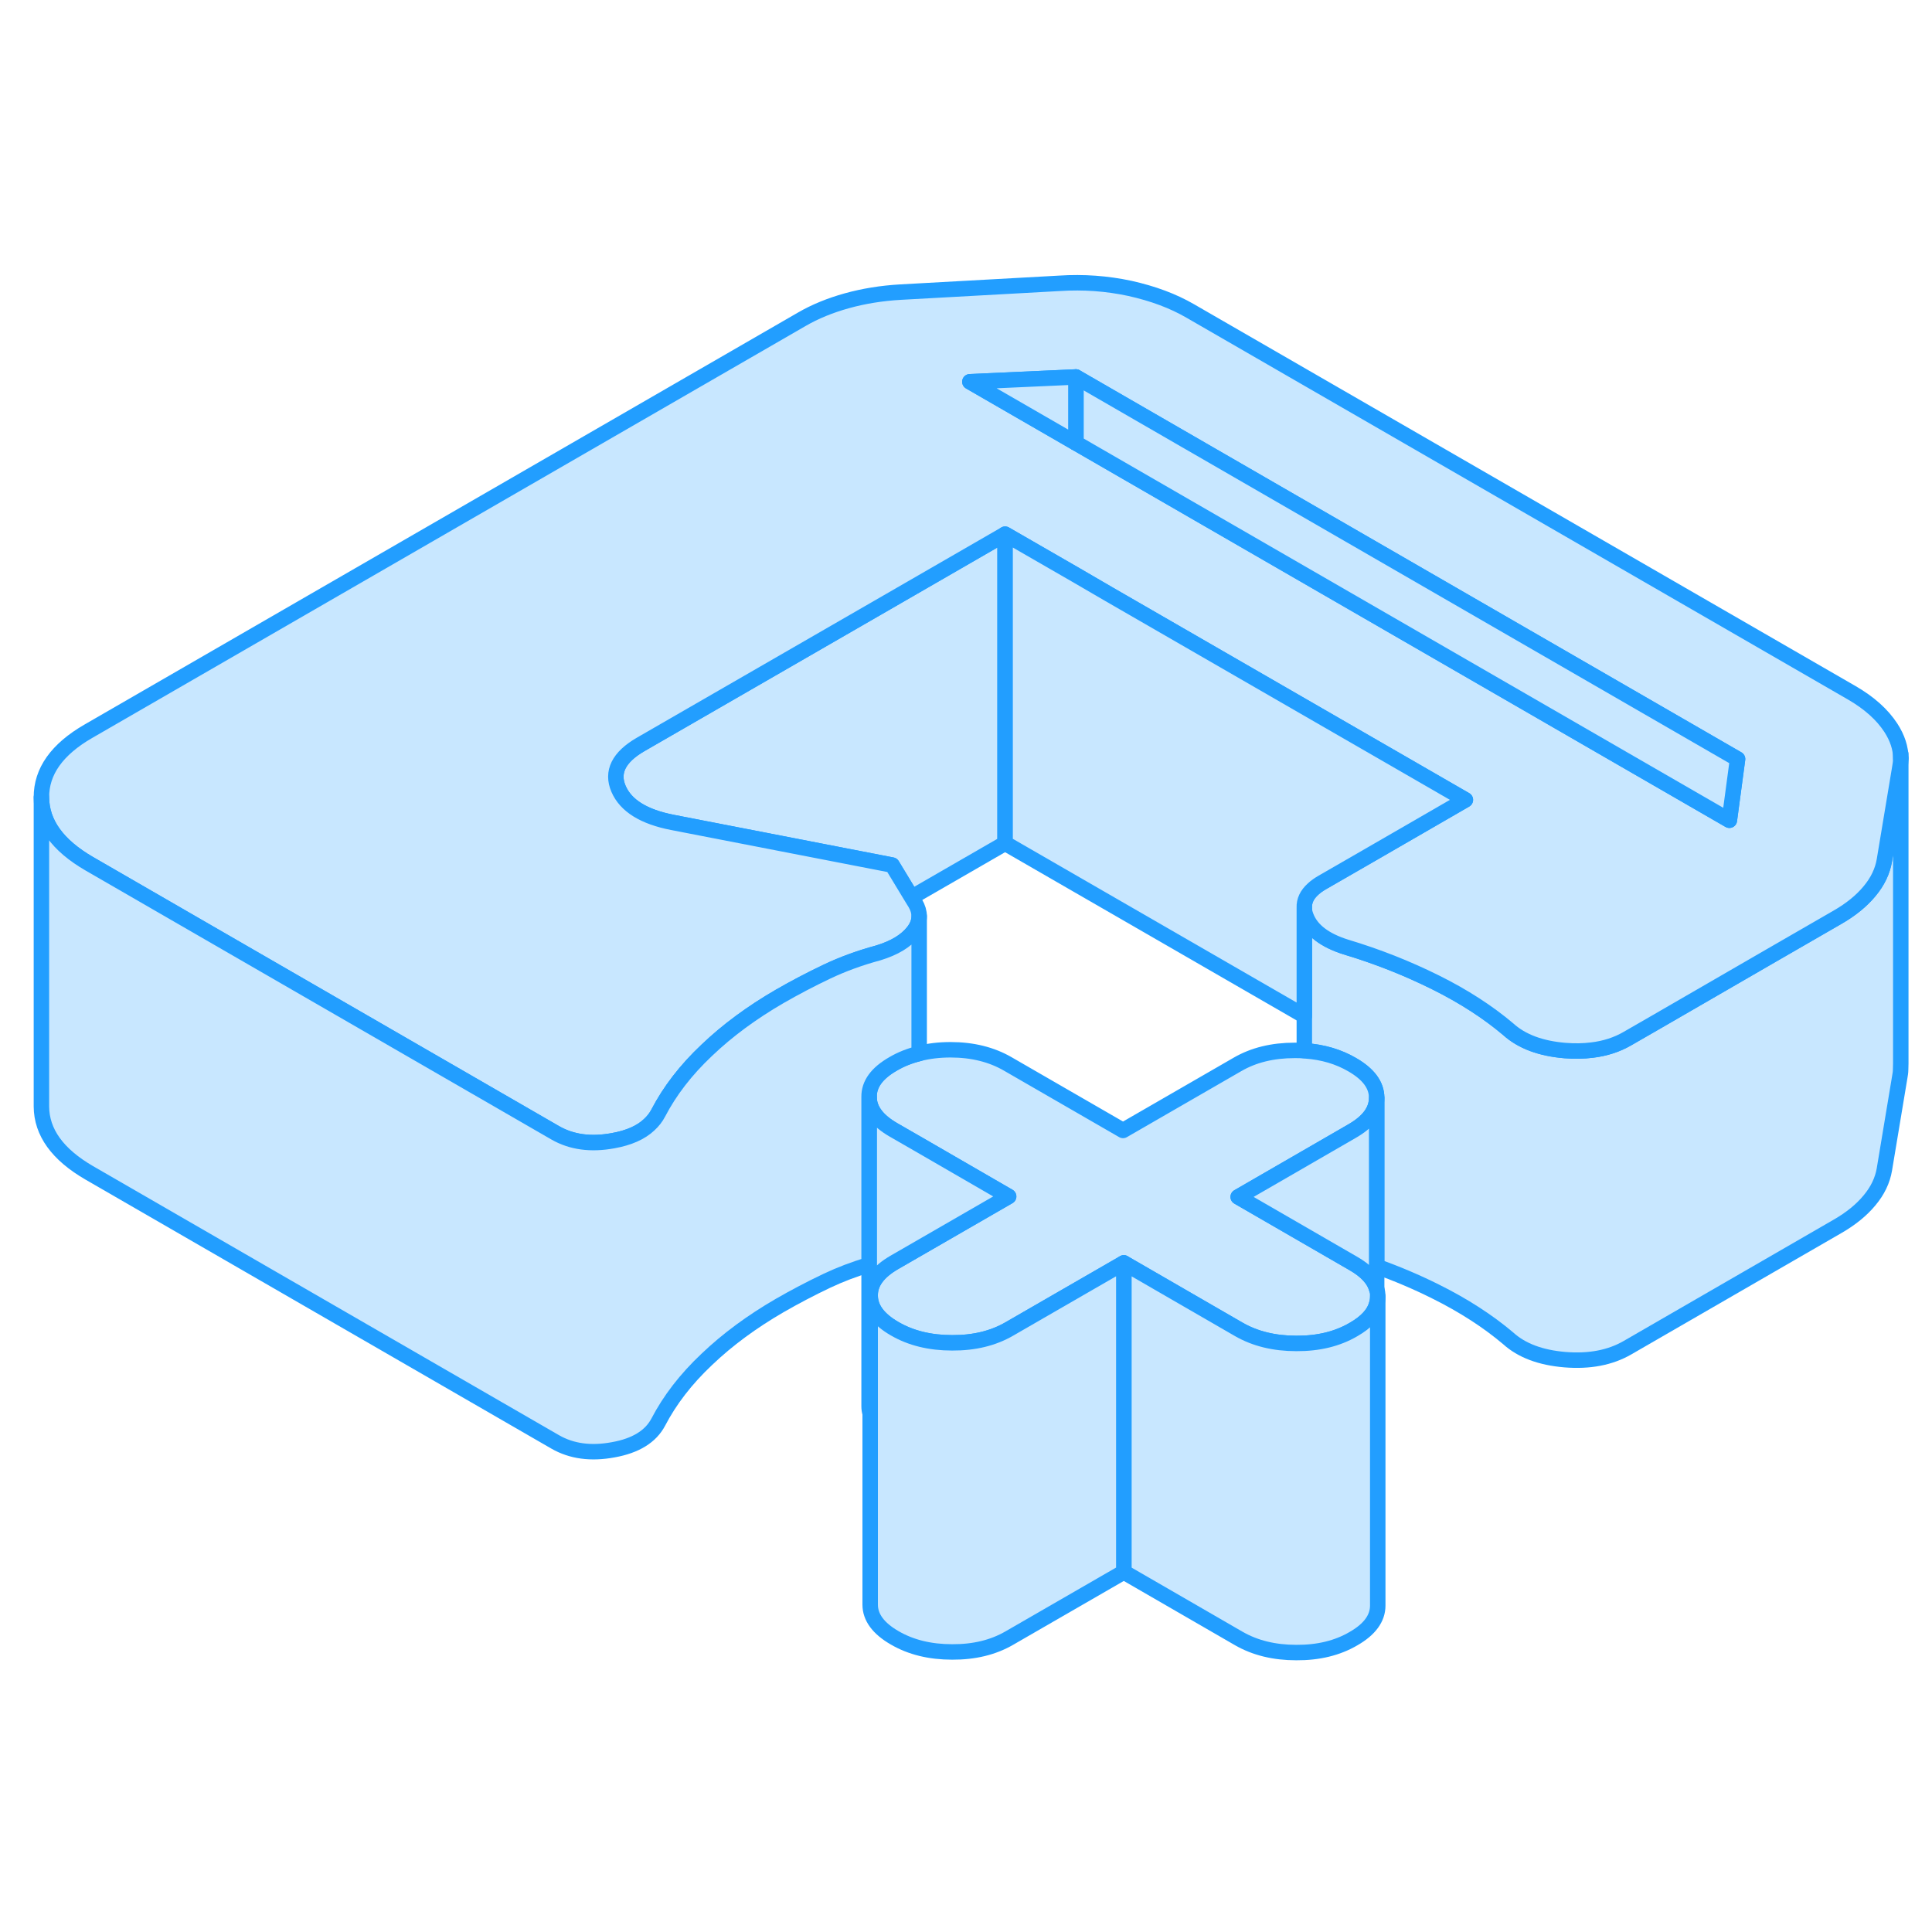 <svg width="48" height="48" viewBox="0 0 125 93" fill="#c8e7ff" xmlns="http://www.w3.org/2000/svg" stroke-width="1px" stroke-linecap="round" stroke-linejoin="round"><path d="M122.98 33.06V52.81L122.97 53.2C122.97 53.37 122.94 53.54 122.91 53.71L121.92 59.66C121.8 60.37 121.48 61.039 120.96 61.66C120.44 62.289 119.75 62.85 118.88 63.35L105.29 71.2C104.18 71.84 102.83 72.1 101.25 71.97C99.68 71.84 98.45 71.38 97.58 70.59C96.28 69.49 94.71 68.47 92.88 67.56C91.66 66.95 90.39 66.41 89.07 65.94V55.029C89.07 54.2 88.54 53.49 87.48 52.88C86.6 52.37 85.6 52.07 84.46 51.99H84.39V42.79C84.39 42.96 84.44 43.13 84.51 43.31C84.85 44.19 85.71 44.84 87.07 45.27C89.11 45.88 91.05 46.65 92.88 47.56C94.71 48.47 96.28 49.49 97.58 50.59C98.45 51.38 99.68 51.84 101.25 51.97C101.87 52.02 102.45 52.01 103 51.94C103.85 51.84 104.62 51.59 105.29 51.2L107.2 50.1L114.6 45.82L118.88 43.35C119.75 42.85 120.44 42.289 120.96 41.66C121.48 41.039 121.8 40.37 121.92 39.66L122.91 33.71C122.95 33.49 122.98 33.28 122.98 33.06Z" stroke="#229EFF" stroke-linejoin="round"/><path d="M65.03 18.56V38.56L58.98 42.05L57.72 39.97L43.51 37.21C41.66 36.85 40.49 36.13 40.02 35.04C39.55 33.95 40.03 32.99 41.44 32.17L57.39 22.97L65.03 18.56Z" stroke="#229EFF" stroke-linejoin="round"/><path d="M89.139 67.88C89.139 68.05 89.12 68.21 89.07 68.37C88.91 68.99 88.41 69.54 87.57 70.02C86.53 70.63 85.29 70.93 83.87 70.92C82.45 70.92 81.21 70.62 80.15 70.01L72.71 65.71L65.31 69.98C64.26 70.59 63.02 70.89 61.599 70.88C60.179 70.88 58.94 70.58 57.889 69.97C56.83 69.36 56.3 68.64 56.3 67.82C56.29 67 56.809 66.29 57.859 65.68L65.26 61.41L59.47 58.06L57.82 57.11C56.76 56.5 56.23 55.79 56.23 54.97C56.22 54.14 56.74 53.43 57.79 52.83C58.3 52.53 58.86 52.31 59.47 52.16C60.1 52 60.77 51.92 61.5 51.92C62.92 51.92 64.16 52.23 65.21 52.84L72.66 57.14L80.06 52.87C81.11 52.26 82.34 51.96 83.77 51.96C83.99 51.96 84.189 51.96 84.389 51.99H84.46C85.6 52.07 86.6 52.37 87.48 52.88C88.54 53.49 89.07 54.2 89.07 55.03C89.07 55.86 88.55 56.56 87.5 57.17L84.42 58.95L80.109 61.44L87.55 65.74C88.39 66.22 88.9 66.77 89.07 67.39C89.12 67.55 89.139 67.71 89.139 67.88Z" stroke="#229EFF" stroke-linejoin="round"/><path d="M122.34 31.09C121.78 30.23 120.94 29.48 119.82 28.83L77.01 4.12C75.89 3.47 74.59 2.99 73.11 2.66C71.62 2.34 70.1 2.23 68.56 2.33L58.26 2.9C57.03 2.97 55.87 3.16 54.79 3.46C53.71 3.76 52.73 4.16 51.87 4.66L5.72 31.31C3.69 32.48 2.67 33.91 2.68 35.59C2.69 37.26 3.72 38.69 5.77 39.88L15.64 45.58L35.92 57.29C36.98 57.9 38.23 58.07 39.68 57.8C40.68 57.62 41.46 57.28 42 56.77C42.24 56.55 42.44 56.3 42.59 56.01C43.33 54.59 44.37 53.23 45.73 51.95C47.08 50.66 48.65 49.51 50.44 48.47C51.43 47.9 52.44 47.37 53.49 46.87C54.54 46.37 55.65 45.97 56.83 45.65C57.88 45.33 58.63 44.87 59.09 44.28C59.34 43.96 59.47 43.63 59.47 43.28C59.47 43.01 59.39 42.73 59.22 42.44L58.98 42.05L57.72 39.97L43.51 37.21C41.66 36.85 40.49 36.13 40.02 35.04C39.55 33.95 40.03 32.99 41.44 32.17L57.39 22.97L65.03 18.56L69.61 21.2L71.74 22.44L94.81 35.75L88.58 39.35L85.56 41.09C85.32 41.23 85.12 41.37 84.96 41.52C84.56 41.88 84.37 42.28 84.39 42.73V42.79C84.39 42.96 84.44 43.13 84.51 43.31C84.85 44.19 85.71 44.84 87.07 45.27C89.11 45.88 91.05 46.65 92.88 47.56C94.71 48.47 96.28 49.49 97.58 50.59C98.45 51.38 99.68 51.84 101.25 51.97C101.87 52.02 102.45 52.01 103 51.94C103.85 51.84 104.62 51.59 105.29 51.2L107.2 50.1L114.6 45.82L118.88 43.35C119.75 42.85 120.44 42.29 120.96 41.66C121.48 41.04 121.8 40.37 121.92 39.66L122.91 33.71C122.95 33.49 122.98 33.28 122.98 33.06C122.98 32.4 122.76 31.74 122.34 31.09ZM111.89 37.07L69.61 12.66L62.75 8.7L69.61 8.39L112.42 33.11L111.89 37.07Z" stroke="#229EFF" stroke-linejoin="round"/><path d="M94.81 35.75L88.58 39.35L85.56 41.09C85.32 41.23 85.12 41.37 84.96 41.52C84.56 41.88 84.37 42.28 84.39 42.73V49.73L65.03 38.56V18.56L69.61 21.2L71.74 22.44L94.81 35.75Z" stroke="#229EFF" stroke-linejoin="round"/><path d="M112.42 33.11L111.89 37.07L69.61 12.66V8.39L112.42 33.11Z" stroke="#229EFF" stroke-linejoin="round"/><path d="M69.61 8.39V12.66L62.75 8.7L69.61 8.39Z" stroke="#229EFF" stroke-linejoin="round"/><path d="M122.98 33.06V32.78" stroke="#229EFF" stroke-linejoin="round"/><path d="M65.26 61.41L57.86 65.68C56.81 66.29 56.29 67 56.3 67.82V75.45C56.25 75.3 56.23 75.14 56.23 74.97V54.97C56.23 55.79 56.76 56.5 57.82 57.11L59.47 58.06L65.26 61.41Z" stroke="#229EFF" stroke-linejoin="round"/><path d="M59.47 43.28V52.16C58.86 52.31 58.3 52.53 57.79 52.83C56.74 53.43 56.22 54.14 56.23 54.97V65.83C55.27 66.11 54.36 66.46 53.49 66.87C52.44 67.37 51.43 67.9 50.44 68.47C48.65 69.51 47.08 70.66 45.73 71.95C44.37 73.23 43.33 74.59 42.59 76.01C42.1 76.94 41.13 77.54 39.68 77.8C38.23 78.07 36.98 77.9 35.92 77.29L5.77 59.88C3.72 58.69 2.69 57.26 2.68 55.59V35.59C2.69 37.26 3.72 38.69 5.77 39.88L15.64 45.58L35.92 57.29C36.98 57.9 38.23 58.07 39.68 57.8C40.68 57.62 41.46 57.28 42 56.77C42.24 56.55 42.44 56.3 42.59 56.01C43.33 54.59 44.37 53.23 45.73 51.95C47.08 50.66 48.65 49.51 50.44 48.47C51.43 47.9 52.44 47.37 53.49 46.87C54.54 46.37 55.65 45.97 56.83 45.65C57.88 45.33 58.63 44.87 59.09 44.28C59.34 43.96 59.47 43.63 59.47 43.28Z" stroke="#229EFF" stroke-linejoin="round"/><path d="M89.14 67.88V87.88C89.14 88.7 88.62 89.42 87.57 90.02C86.53 90.63 85.29 90.93 83.87 90.92C82.45 90.92 81.21 90.62 80.15 90.01L72.71 85.71V65.71L80.15 70.01C81.21 70.62 82.45 70.92 83.87 70.92C85.29 70.93 86.53 70.63 87.57 70.02C88.41 69.54 88.91 68.99 89.07 68.37C89.12 68.21 89.14 68.05 89.14 67.88Z" stroke="#229EFF" stroke-linejoin="round"/><path d="M72.71 65.71V85.71L65.31 89.98C64.26 90.59 63.02 90.89 61.6 90.88C60.18 90.88 58.94 90.58 57.89 89.97C56.83 89.36 56.3 88.64 56.3 87.82V67.82C56.3 68.64 56.83 69.36 57.89 69.97C58.94 70.58 60.18 70.88 61.6 70.88C63.02 70.89 64.26 70.59 65.31 69.98L72.71 65.71Z" stroke="#229EFF" stroke-linejoin="round"/><path d="M89.07 55.03V67.39C88.9 66.77 88.39 66.22 87.55 65.74L80.11 61.44L84.42 58.95L87.5 57.17C88.55 56.56 89.07 55.85 89.07 55.03Z" stroke="#229EFF" stroke-linejoin="round"/></svg>